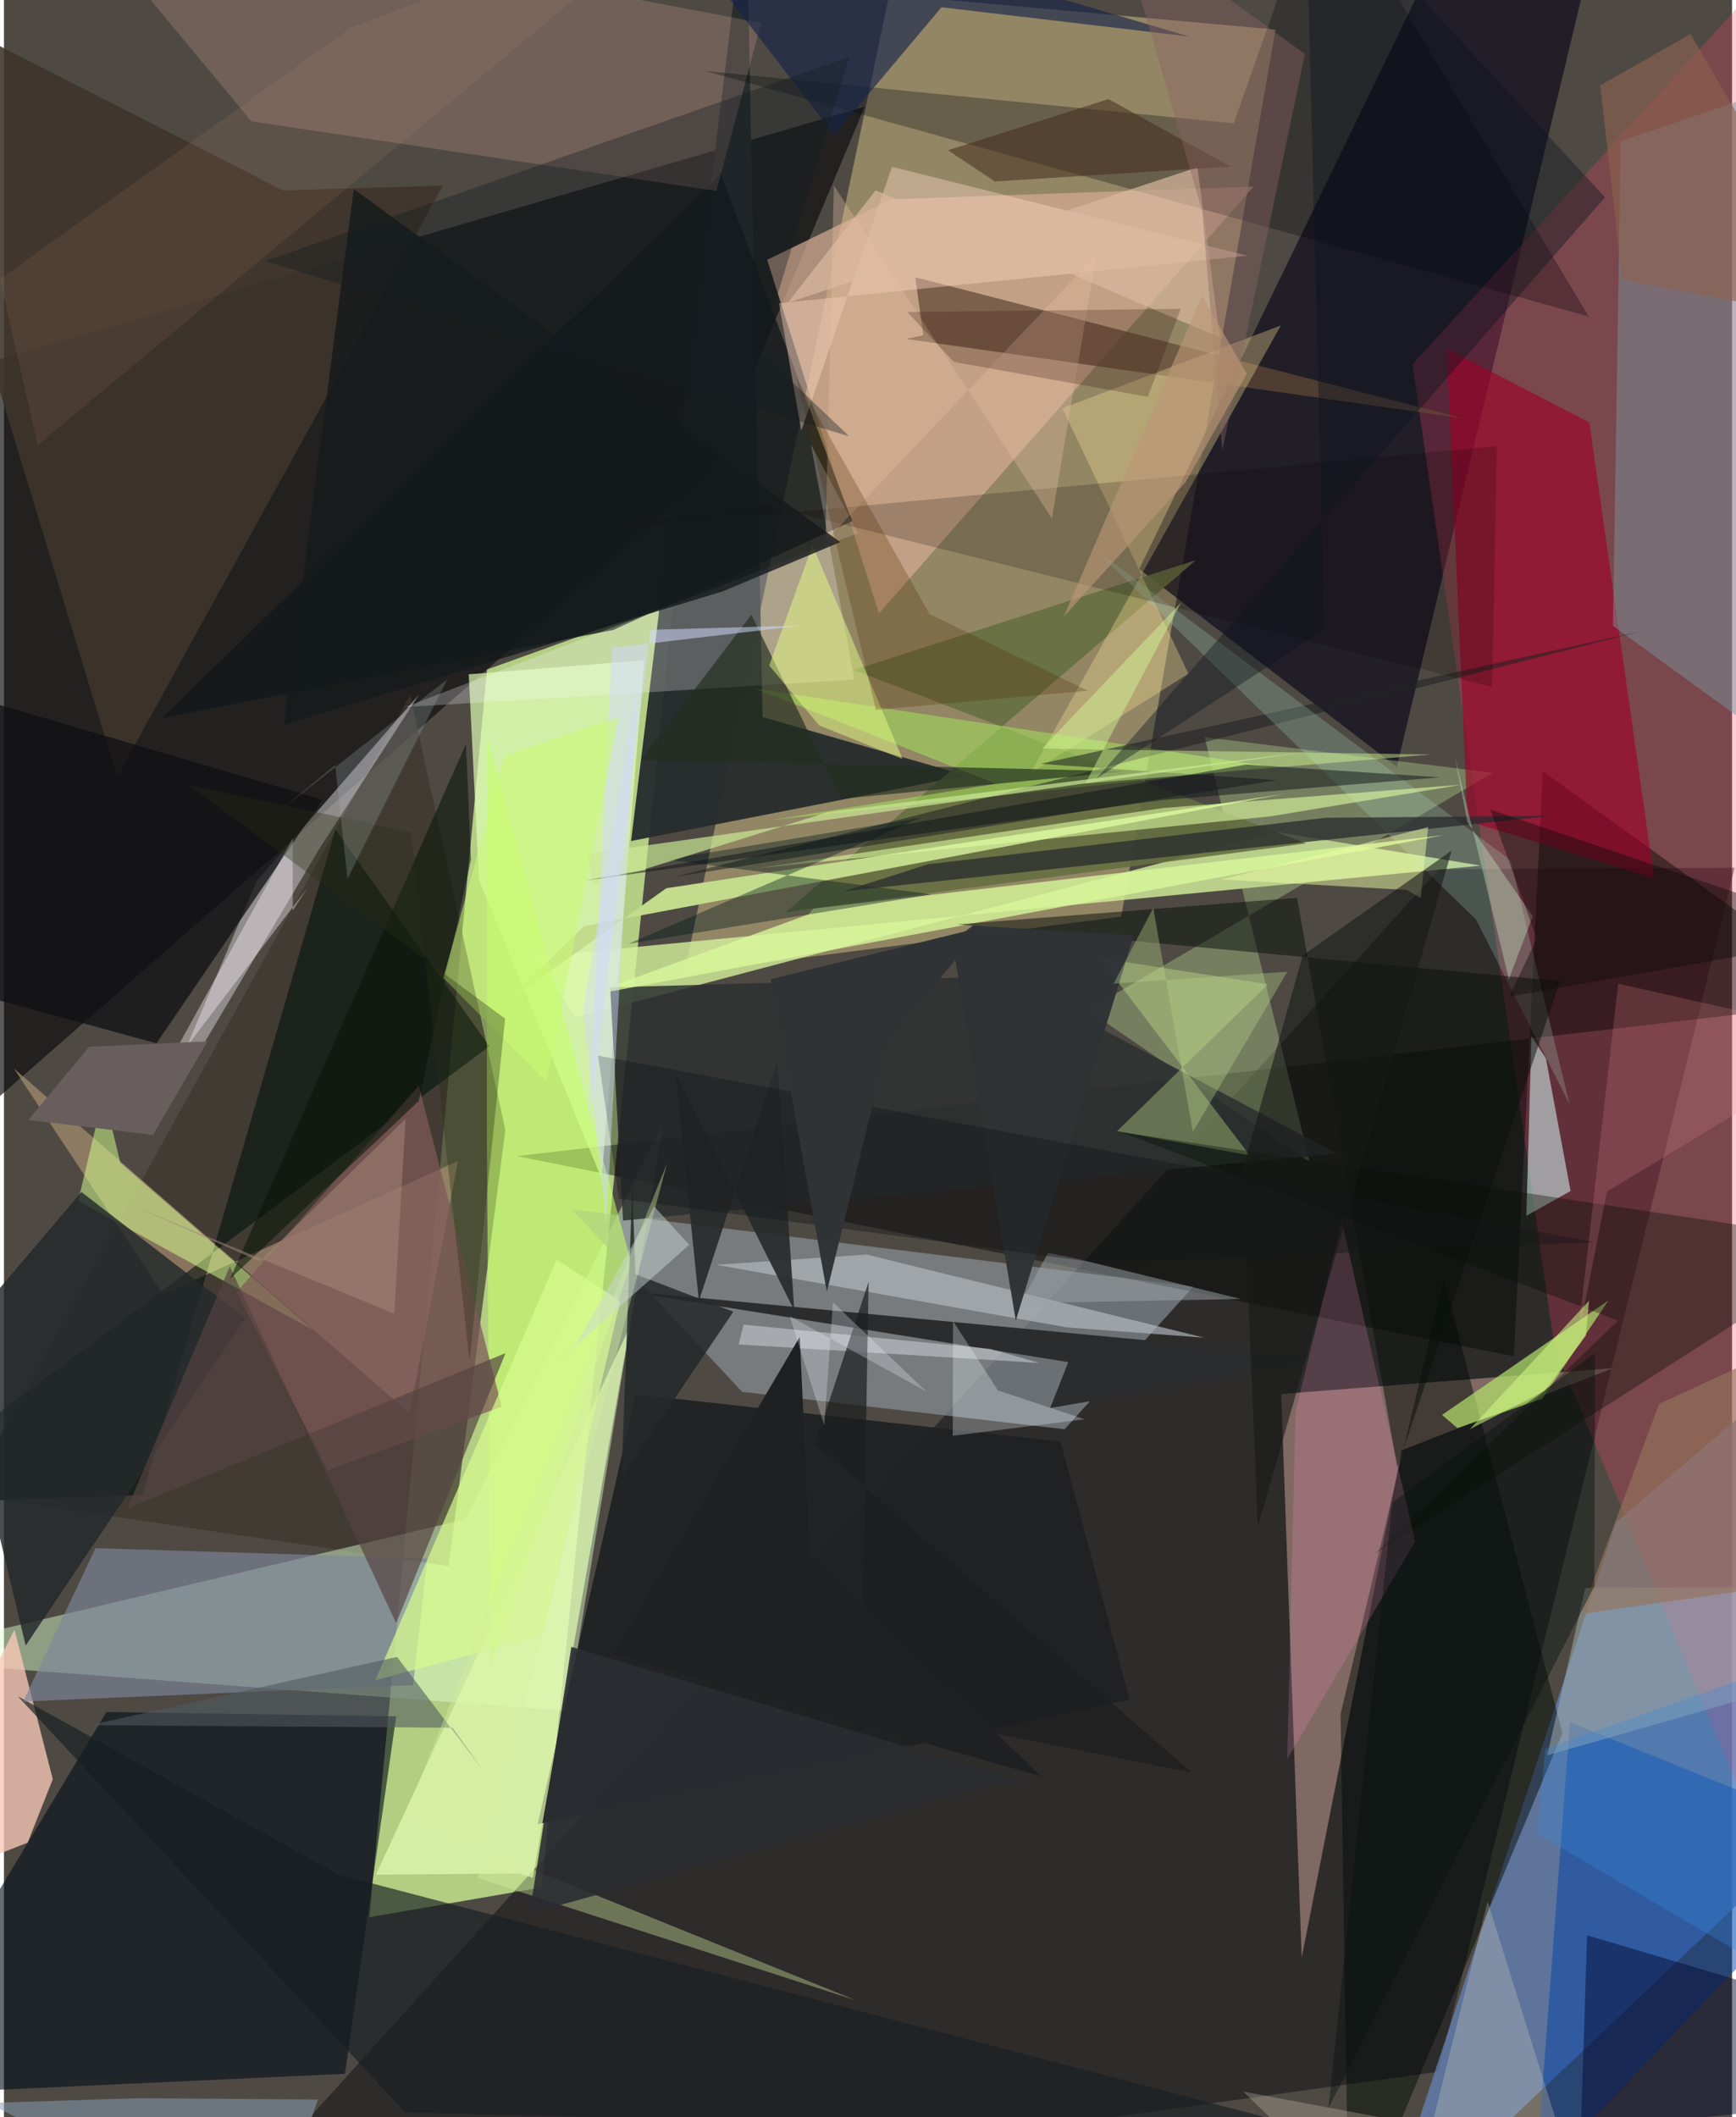 <svg xmlns="http://www.w3.org/2000/svg" width="228" height="278" viewBox="0 0 836 1024"><path fill="#4e4a43" d="M0 0h836v1024H0z"/><path fill="#c8e891" fill-opacity=".831" d="M176.721 927.313l56.986-603.487 89.99-32.434-63.665 621.484z"/><path fill="#d3c185" fill-opacity=".51" d="M329.18 470.627L428.292-2.557l186.86 16.87-74.614 429.015z"/><path fill="#00010b" fill-opacity=".416" d="M837.26 419.714l-143.344 582.27L91.908 1086 694.18 420.447z"/><path fill="#0f0f11" fill-opacity=".686" d="M-62 191.172L416.431 51.603 342.146 228.8-7.194 534.729z"/><path fill="#6481b4" fill-opacity=".765" d="M898 864.836L664.537 1086 779.92 736.235 898 635.593z"/><path fill="#3d362e" fill-opacity=".714" d="M242.564 546.504l-27.46 210.948-232.663-34.354 214.082-386.97z"/><path fill="#dcfece" fill-opacity=".459" d="M-62 802.34l334.562 25.14 46.307-283.992-95.578 191.349z"/><path fill="#0f0c1d" fill-opacity=".702" d="M673.8 370.975l-124.619-95.71 152.25-314.033L777.759-62z"/><path fill="#f43e66" fill-opacity=".259" d="M883.239-45.363L681.404 176.215l68.701 475.212 109.818 263.61z"/><path fill="#a08079" fill-opacity=".718" d="M676.17 701.429l-48.366 245.51-9.924-272.705 160.686-12.551z"/><path fill="#8f999f" fill-opacity=".631" d="M357.099 673.17l156 18.12 62.302-68.996-300.646-37.334z"/><path fill="#262c2d" fill-opacity=".949" d="M303.391 406.767l162.1-31.718L367 346.816l-7.91-396.97z"/><path fill="#d4f09c" fill-opacity=".804" d="M616.145 402.466l98.244 16.2-458.141 44.124 20.48 29.289z"/><path fill="#000c17" fill-opacity=".6" d="M49.582 828.022L-62 1013.479l226.97-10.455 24.788-172.873z"/><path fill="#d4ab92" fill-opacity=".706" d="M604.525 90.234L423.291 296.688l-54.063-171.03 60.31-29.296z"/><path fill="#ae9375" fill-opacity=".655" d="M76.96 625.988L4.788 516.776 196.222 683.55l23.464-122.036z"/><path fill="#1f2123" fill-opacity=".945" d="M305.661 674.387l205.47 22.87 33.446 124.868-286.4 60.18z"/><path fill="#000400" fill-opacity=".427" d="M248.112 559.167l482.337 96.825 14.015-282.934L898 483.757z"/><path fill="#b5d08d" fill-opacity=".392" d="M580.846 356.558l50.844 205.533-107.409-73.555 196.042-114.75z"/><path fill="#13181b" fill-opacity=".808" d="M294.82 304.676L76.335 347.377 346.759 84.12l63.565 167.958z"/><path fill="#f8c8b6" fill-opacity=".773" d="M-62 920.037l67.103-131.85 18.523 72.364-12.167 30.672z"/><path fill="#9e0129" fill-opacity=".639" d="M798.264 424.706l-90.195-27.603-10.12-228.53 68.978 35.748z"/><path fill="#7a939e" fill-opacity=".482" d="M839.718 48.707L898 389.61l-119.634-86.938 3.793-234.457z"/><path fill="#c2c0c2" fill-opacity=".565" d="M70.057 549.739l82.277-138.818 48.587-75.177-78.688 90.443z"/><path fill="#fabfad" fill-opacity=".196" d="M366.31 11.09l-21.65 81.259-224.98-33.665L26.737-53.311z"/><path fill="#dffeb5" fill-opacity=".69" d="M224.857 326.139l84.918-6.803-20.637 250.751-59.372-144.657z"/><path fill="#01100b" fill-opacity=".573" d="M160.338 401.08l74.456 104.957L-62 727.788l128.895-4.698z"/><path fill="#0040aa" fill-opacity=".478" d="M739.27 1076.336l18.31-243.313L898 889.738 709.653 1086z"/><path fill="#d6fef8" fill-opacity=".537" d="M736.488 588.036l21.397-11.983-11.914-64.092-7.015-10.834z"/><path fill="#656e41" fill-opacity=".898" d="M629.912 407.942l-218.798-83.89 165.582-53.157-198.485 170.29z"/><path fill="#000905" fill-opacity=".475" d="M646.632 829l49.979-210.492 57.337 219.783L650.63 1086z"/><path fill="#2d3131" fill-opacity=".863" d="M299.487 590.32L644.953 558 483.01 472.205l-189.744 5.344z"/><path fill="#2a2c2d" d="M506.112 681.004l139.95-23.89-347.835-32.987 216.68 34.684z"/><path fill="#614a36" fill-opacity=".725" d="M444.76 162.144l-3.873-28.057 264.9 68.232-269.364-38.389z"/><path fill="#fffdff" fill-opacity=".243" d="M411.388 328.72l-217.293 13.267 219.069-84.146-22.817-43.049z"/><path fill="#e4fcb3" fill-opacity=".698" d="M249.253 906.13l6.585 2.119 46.912-266.634L179.947 906.7z"/><path fill="#010008" fill-opacity=".29" d="M637.862-62L594.936 59.645l-255.79-25.34 427.468 118.74z"/><path fill="#3e342a" fill-opacity=".886" d="M212.381 89.77l-77.435 2.292L-62-8.308 54.726 375.896z"/><path fill="#c2db8c" fill-opacity=".992" d="M280.656 447.939l-39.394 38.193 79.137-56.514 298.753-45.608z"/><path fill="#b3e369" fill-opacity=".706" d="M695.687 684.347l7.417 6.365 41.06-14.205 32.11-47.564z"/><path fill="#171f22" fill-opacity=".663" d="M194.186 1021.716L6.69 820.416l155.415 86.35L642.89 1032.57z"/><path fill="#fde496" fill-opacity=".333" d="M617.72 157.41l-105.68 40.046 60.963 128.382-76.53 48.283z"/><path fill="#d4fd8d" fill-opacity=".525" d="M48.22 528.985l8.079 33.39 93.22 80.915-113.594-62.48z"/><path fill="#c6ff68" fill-opacity=".561" d="M233.636 356.077l69.902 254.786-68.228 194.671-1.707-255.789z"/><path fill="#dafb96" fill-opacity=".329" d="M602.63 558.784l-64.165-11.68 73.03-71.017-81.401-12.74z"/><path fill="#7f5957" fill-opacity=".725" d="M200.708 525.138l-88.12 99.78 43.978 86.242 84.284-30.794z"/><path fill="#ffd8c4" fill-opacity=".408" d="M385.724 208.293l43.878-127.61 172.028 42.991-226.664 22.99z"/><path fill="#0f0f13" fill-opacity=".749" d="M-42.909 472.752L-62 323.356l216.06 63.448L73.792 504.61z"/><path fill="#a5df5b" fill-opacity=".561" d="M363.99 333.167l115.95 45.942-108.137 17.438 241.259-25.694z"/><path fill="#7d889b" fill-opacity=".643" d="M44.287 748.794L9.292 822.949l188.617-7.92 6.97-61.251z"/><path fill="#00072d" fill-opacity=".467" d="M898 1016.337l-25.478-48.598-106.655-31.722-2.986 94.023z"/><path fill="#b7bcc2" fill-opacity=".647" d="M344.556 611.745l169.534 30.256 66.583 4.995-163.376-40.215z"/><path fill="#23292a" fill-opacity=".831" d="M116.876 637.614l-79.4-61.063L-24.52 649.5l35.032 146.389z"/><path fill="#202123" fill-opacity=".549" d="M615.726 377.35l-291.872 46.875L792.122 305.27l-290.54 64.174z"/><path fill="#acdec9" fill-opacity=".235" d="M757.362 534.024l-45.197-89.28L526.63 264.716l202.249 151.405z"/><path fill="#162449" fill-opacity=".631" d="M303.605-62l97.986 127.246 51.956-61.744L573.402 17.68z"/><path fill="#d9f99b" fill-opacity=".784" d="M389.224 442.237l-108.663 39.71 415.87-78.01-304.769 35.512z"/><path fill="#fff7ff" fill-opacity=".376" d="M72.612 526.97l74.123-97.424-7.064 10.96.075-35.117z"/><path fill="#dffda1" fill-opacity=".592" d="M364.304 419.965l248.253-25.105 92.696-15.35-144.459 11.3z"/><path fill="#040c00" fill-opacity=".353" d="M780.896 638.722l-240.514-91.195L898 601.349 662.89 751.735z"/><path fill="#25292c" fill-opacity=".859" d="M298.708 714.672l5.274-140.328 1.546 41.93 47.317 18.139z"/><path fill="#011b1a" fill-opacity=".4" d="M443.613 395.495L302.123 456.5l146.683-23.92-128.147-16.894z"/><path fill="#08100b" fill-opacity=".514" d="M752.734 474.556l-78.7 235.38-48.45-275.717-164.323 12.873z"/><path fill="#a4b0b0" fill-opacity=".518" d="M898 767.57v38.11l-151.408 43.322 18.423-80.928z"/><path fill="#282b2c" fill-opacity=".925" d="M324.866 518.857l57.493 114.988-8.214-120.31-37.964 115.713z"/><path fill="#ff99ce" fill-opacity=".188" d="M682.685 745.577l-35.462-154.526-22.421 91.88-4.001 167.893z"/><path fill="#0c0001" fill-opacity=".196" d="M719.9 332.169l-352.924-88.31-110.935 15.766 466.215-43.869z"/><path fill="#d9b8a0" fill-opacity=".702" d="M588.21 163.275L421.701 92.058l-42.534 54.395 198.225-65.551z"/><path fill="#222e1f" fill-opacity=".667" d="M308.192 367.523l234.685 5.525-138.002 13.328-43.281-89.07z"/><path fill="#cccfd6" fill-opacity=".549" d="M357.82 640.673l119.319 11.738 23.783 6.807-145.472-8.937z"/><path fill="#282b2e" fill-opacity=".753" d="M406.077 431.093l40.982-13.091 192.356-22.467 109.13-.934z"/><path fill="#e5fe83" fill-opacity=".498" d="M434.731 367.08l-40.312-16.21-24.23-29 20.963-58.152z"/><path fill="#eee2cd" fill-opacity=".251" d="M755.671 1040.962L717.76 919.685 676.363 1086l-76.881-74.395z"/><path fill="#d5fe96" fill-opacity=".447" d="M523.107 378.989l46.353-87.602-67.282 70.674 188.259 2.87z"/><path fill="#cbe896" fill-opacity=".694" d="M398.857 392.708l-113.623 35.375-3.207-15.103 354.52-50.161z"/><path fill="#879cb3" fill-opacity=".533" d="M127.725 1086l-135.43-68.851 72.438-2.323 87.137.656z"/><path fill="#554342" fill-opacity=".678" d="M242.64 654.466l-52.906 130.606-80.48-172.539-49.602 117.065z"/><path fill="#452c1d" fill-opacity=".545" d="M456.673 72.677l77.687-24.75 58.981 32.625-113.93 7.217z"/><path fill="#d6fb8e" fill-opacity=".714" d="M260.644 790.928l-80.945 21.734 87.657-203.53 30.764 20.231z"/><path fill="#e8c0a1" fill-opacity=".341" d="M401.475 89.733l-4.092 172.033 131.07-138.544-21.474 127.512z"/><path fill="#95755b" fill-opacity=".647" d="M762.972 780.65L800.692 679 898 634.2v127.229z"/><path fill="#4f5a5e" fill-opacity=".584" d="M41.662 834.402l148.487-33.009 41.985 55.336-15.115-21.1z"/><path fill="#091408" fill-opacity=".549" d="M109.36 618.543l114.148-258.772 2.418 55.944-25.294 116.849z"/><path fill="#151a1c" fill-opacity=".8" d="M404.557 262.205L169.218 91.455l-33.82 259.042 212.28-64.452z"/><path fill="#9ca4a8" fill-opacity=".506" d="M505.095 606.022l-13.345 24.282 106.57-2.042-81.172-19.9z"/><path fill="#512d00" fill-opacity=".271" d="M421.843 343.342l-38.505-160.584 64.428 114.216 76.552 37.09z"/><path fill="#2e0a00" fill-opacity=".231" d="M553.401 191.918l-93.941-16.891-22.414-24.1 132.177-1.546z"/><path fill="#e38990" fill-opacity=".22" d="M898 502.24l-122.533 74.115-14.408 73.08 19.857-173.69z"/><path fill="#1c1e1f" fill-opacity=".718" d="M418.302 619.96l-25.92 78.445 182.204 158.913-159.959-31.762z"/><path fill="#0e1418" fill-opacity=".506" d="M559.933 387l-278.982 38.91 319.989-56.097 93.836 6.15z"/><path fill="#effea5" fill-opacity=".494" d="M678.579 430.417l-89.572-5.037 99.996-25.352-3.597 34.332z"/><path fill="#303336" fill-opacity=".969" d="M546.588 452.371l-77.732-4.719-10.143 7.293 30.789 183.765z"/><path fill="#171817" fill-opacity=".584" d="M599.365 565.242l28.93-103.131 72.075-50.715-93.732 326.977z"/><path fill="#d2daff" fill-opacity=".525" d="M294.133 313.353L282.828 544.8l29.93-240.175 73.492-2.116z"/><path fill="#131518" fill-opacity=".388" d="M769.6 600.788l-482.214-90.232 10.081 69.191 232.45 31.108z"/><path fill="#d8fed5" fill-opacity=".329" d="M701.713 365.105l26.33 108.518 11.55-30.503-31.601-45.505z"/><path fill="#685e5d" d="M72.097 548.91l26.367-45.243-57.252 2.624-29.379 35.384z"/><path fill="#0c141d" fill-opacity=".388" d="M638.84 304.507L629.523-62l145.01 157.467-246.026 281.1z"/><path fill="#d4f09f" fill-opacity=".376" d="M229.185 908.378l183.244 59.217-218.662-88.51L320.809 562.52z"/><path fill="#1e2021" d="M389.9 752.016l111.973 107.186L294.81 799.85l90.174-153.238z"/><path fill="#2b2d31" fill-opacity=".898" d="M274.491 796.539L254.295 925.5l223.894-62.312 18.504-.5z"/><path fill="#0e0a0b" fill-opacity=".42" d="M719.108 391.581l22.394 62.344-13.224 28.056L898 452.081z"/><path fill="#8d624f" fill-opacity=".627" d="M782.922 135.307l-10.694-94.029 43.677-24.85L898 157.106z"/><path fill="#c9fa73" fill-opacity=".533" d="M242.202 365.419l-29.637 107.608 49.92 50.404 34.89-176.569z"/><path fill="#0a1211" fill-opacity=".447" d="M640.75 1019.673l128.67-252.63.26-112.62-97.996 72.295z"/><path fill="#f4fcff" fill-opacity=".282" d="M458.988 694.44l.15-55.496 21.72 33.565 41.964 13.948z"/><path fill="#262f16" fill-opacity=".349" d="M89.137 379.581l107.79 22.958 28.306 255.684 17.223-165.547z"/><path fill="#aab6b9" fill-opacity=".243" d="M133.87 391.77l26.348-21.752 5.967 55.01 48.298-96.519z"/><path fill="#8c6362" fill-opacity=".408" d="M579.71 102.292l9.665 115.65 39.968-191.8-90.57-65.531z"/><path fill="#3889df" fill-opacity=".302" d="M745.594 845.841l151.547-53.516.859 186.357-155.991-91.652z"/><path fill="#f1f6ff" fill-opacity=".275" d="M401.06 629.899l-4.215 59.559-16.71-52.887 66.07 36.42z"/><path fill="#fdab7b" fill-opacity=".082" d="M337.647-51.73L167.703 13.538-1.918 135.008l18.163 80.325z"/><path fill="#b7d288" fill-opacity=".369" d="M575.161 547.45l-19.178-108.328-19.146 36.601 84.036-5.729z"/><path fill="#a48576" fill-opacity=".553" d="M64.2 583.972l124.618 51.384 5.507-94.278-70.516 69.003z"/><path fill="#d1d7ff" fill-opacity=".451" d="M280.253 487.785l26.455-157.883-8.235 134.83-7.13 127.44z"/><path fill="#141d23" fill-opacity=".369" d="M365.93 170.156l43.035-142.695L126.1 126.336l282.755 84.645z"/><path fill="#ccd8d7" fill-opacity=".471" d="M331.528 602.062l-16.976-18.527-37.67 66.625-11.672 10.923z"/><path fill="#303335" fill-opacity=".984" d="M427.927 503.157l45.643-54.815-102.707 25.286 27.218 151.105z"/><path fill="#bc9676" fill-opacity=".627" d="M512.74 298.158l58.892-64.948 29.618-52.43-21.68-37.657z"/><path fill="#d2fa85" fill-opacity=".545" d="M745.299 672.659l20.029-26.61 1.487-16.936-57.675 62.171z"/></svg>
